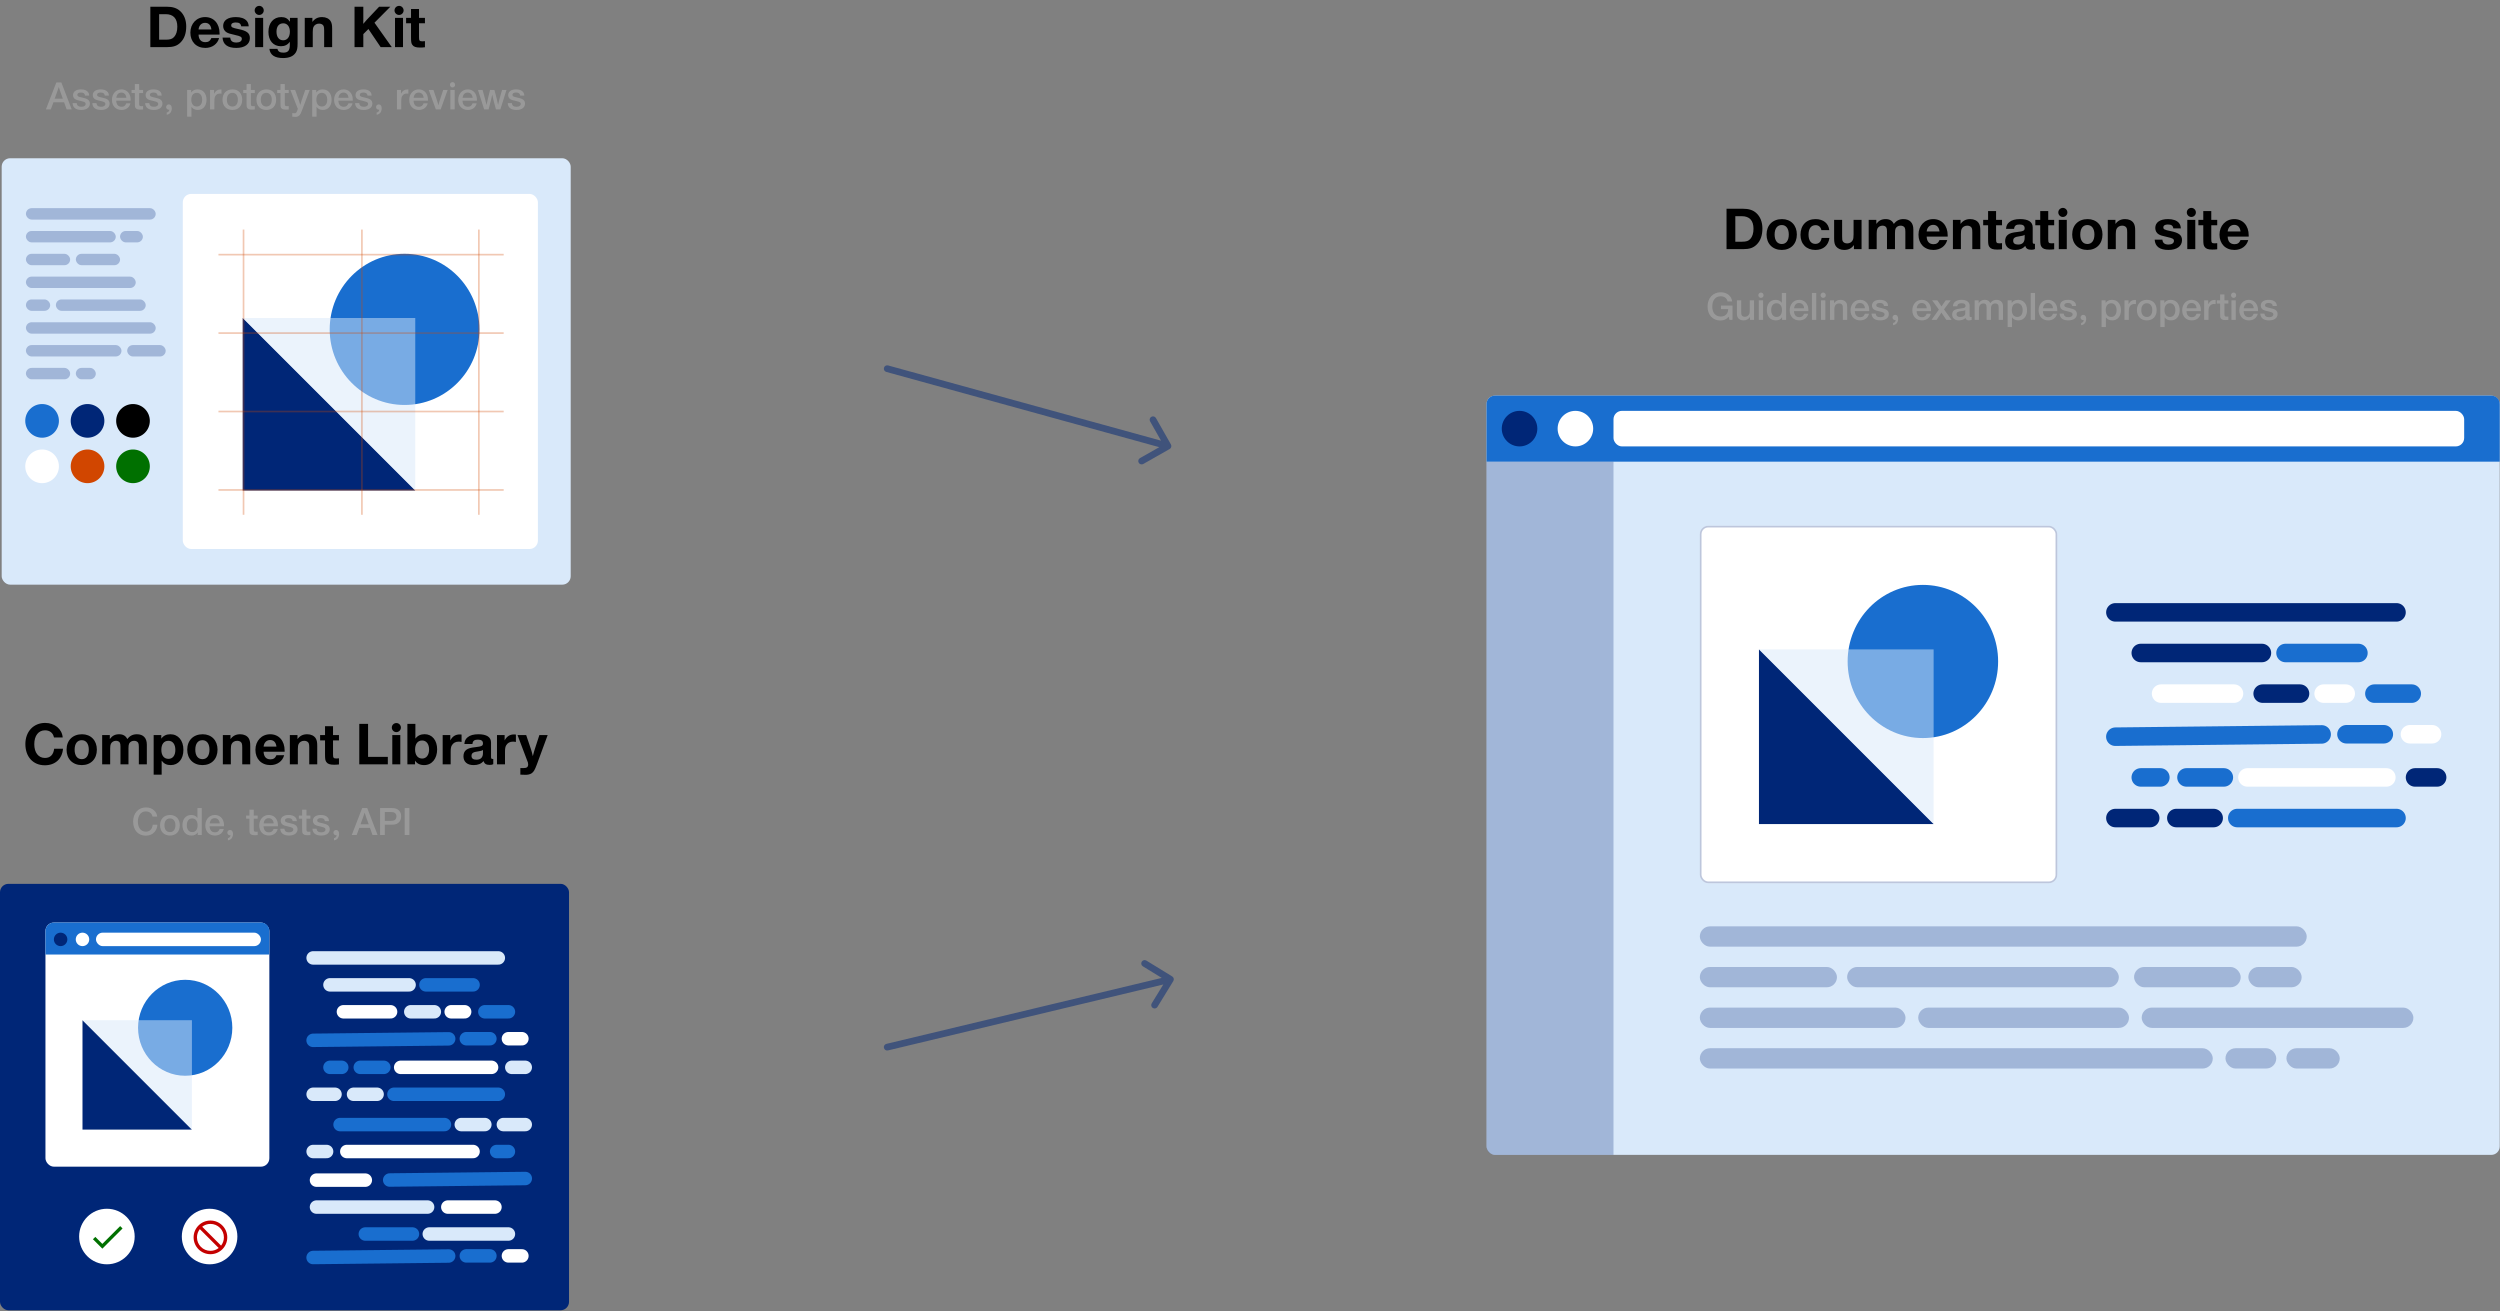 <svg width="1485" height="779" viewBox="0 0 1485 779" fill="none" xmlns="http://www.w3.org/2000/svg">
<rect x="0" y="0" width="1485" height="779" fill="#808080" stroke="none"/>
<rect x="883" y="235" width="601.836" height="451" rx="5" fill="#D9E9FA"/>
<path d="M883 240C883 237.239 885.239 235 888 235H1479.84C1482.6 235 1484.84 237.239 1484.84 240V274.217H883V240Z" fill="#196ECF"/>
<rect x="958.418" y="244.05" width="505.301" height="21.117" rx="5" fill="white"/>
<rect x="1009.7" y="312.308" width="212.298" height="212.298" rx="5" fill="white"/>
<rect x="1010.2" y="312.808" width="211.298" height="211.298" rx="4.5" stroke="#002677" stroke-opacity="0.26"/>
<ellipse cx="1142.19" cy="392.916" rx="44.694" ry="45.492" fill="#196ECF"/>
<path d="M1044.82 489.488H1148.57L1044.82 385.734V489.488Z" fill="#002677"/>
<path d="M1148.57 385.733L1044.82 385.733L1148.57 489.488L1148.57 385.733Z" fill="#D9E9FA" fill-opacity="0.5"/>
<rect x="1009.7" y="550.248" width="360.498" height="12.067" rx="6.033" fill="#002677" fill-opacity="0.26"/>
<rect x="1009.7" y="622.649" width="304.689" height="12.067" rx="6.033" fill="#002677" fill-opacity="0.26"/>
<rect x="1009.7" y="574.381" width="81.451" height="12.067" rx="6.033" fill="#002677" fill-opacity="0.26"/>
<rect x="1097.19" y="574.381" width="161.395" height="12.067" rx="6.033" fill="#002677" fill-opacity="0.26"/>
<rect x="1009.7" y="598.515" width="122.177" height="12.067" rx="6.033" fill="#002677" fill-opacity="0.26"/>
<rect x="1139.42" y="598.515" width="125.194" height="12.067" rx="6.033" fill="#002677" fill-opacity="0.26"/>
<rect x="1267.63" y="574.381" width="63.351" height="12.067" rx="6.033" fill="#002677" fill-opacity="0.26"/>
<rect x="1321.93" y="622.649" width="30.167" height="12.067" rx="6.033" fill="#002677" fill-opacity="0.26"/>
<rect x="1335.51" y="574.381" width="31.676" height="12.067" rx="6.033" fill="#002677" fill-opacity="0.26"/>
<rect x="1358.13" y="622.649" width="31.676" height="12.067" rx="6.033" fill="#002677" fill-opacity="0.26"/>
<rect x="1272.16" y="598.515" width="161.395" height="12.067" rx="6.033" fill="#002677" fill-opacity="0.26"/>
<line x1="1256.54" y1="363.744" x2="1423.53" y2="363.744" stroke="#002677" stroke-width="11" stroke-linecap="round"/>
<line x1="5.5" y1="-5.5" x2="128.041" y2="-5.5" transform="matrix(1 -0.011 0.004 1 1251.04 443.153)" stroke="#196ECF" stroke-width="11" stroke-linecap="round"/>
<line x1="1271.62" y1="387.878" x2="1343.58" y2="387.878" stroke="#002677" stroke-width="11" stroke-linecap="round"/>
<line x1="1344.02" y1="412.012" x2="1366.21" y2="412.012" stroke="#002677" stroke-width="11" stroke-linecap="round"/>
<line x1="1283.69" y1="412.012" x2="1326.99" y2="412.012" stroke="white" stroke-width="11" stroke-linecap="round"/>
<line x1="1357.6" y1="387.878" x2="1400.9" y2="387.878" stroke="#196ECF" stroke-width="11" stroke-linecap="round"/>
<line x1="1380.23" y1="412.012" x2="1393.36" y2="412.012" stroke="white" stroke-width="11" stroke-linecap="round"/>
<line x1="1431.51" y1="436.146" x2="1444.64" y2="436.146" stroke="white" stroke-width="11" stroke-linecap="round"/>
<line x1="1434.53" y1="461.787" x2="1447.66" y2="461.787" stroke="#002677" stroke-width="11" stroke-linecap="round"/>
<line x1="1334.98" y1="461.787" x2="1417.49" y2="461.787" stroke="white" stroke-width="11" stroke-linecap="round"/>
<line x1="1328.94" y1="485.921" x2="1423.53" y2="485.921" stroke="#196ECF" stroke-width="11" stroke-linecap="round"/>
<line x1="1271.62" y1="461.787" x2="1283.25" y2="461.787" stroke="#196ECF" stroke-width="11" stroke-linecap="round"/>
<line x1="1256.54" y1="485.921" x2="1277.22" y2="485.921" stroke="#002677" stroke-width="11" stroke-linecap="round"/>
<line x1="1298.77" y1="461.787" x2="1320.96" y2="461.787" stroke="#196ECF" stroke-width="11" stroke-linecap="round"/>
<line x1="1393.8" y1="436.146" x2="1415.99" y2="436.146" stroke="#196ECF" stroke-width="11" stroke-linecap="round"/>
<line x1="1410.39" y1="412.012" x2="1432.58" y2="412.012" stroke="#196ECF" stroke-width="11" stroke-linecap="round"/>
<line x1="1292.74" y1="485.921" x2="1314.92" y2="485.921" stroke="#002677" stroke-width="11" stroke-linecap="round"/>
<circle cx="902.609" cy="254.608" r="10.559" fill="#002677"/>
<circle cx="935.793" cy="254.608" r="10.559" fill="white"/>
<path d="M883 274.217H958.418V686H888C885.239 686 883 683.761 883 681V274.217Z" fill="#002677" fill-opacity="0.26"/>
<path d="M1025.56 123.988V148H1035.35C1039.2 148 1041.47 147.244 1043.49 145.228C1045.76 142.996 1046.87 139.828 1046.87 135.688C1046.87 131.908 1045.61 128.704 1043.27 126.58C1041.29 124.78 1038.84 123.988 1035.24 123.988H1025.56ZM1030.78 128.416H1034.63C1039.2 128.416 1041.58 130.972 1041.58 135.868C1041.58 138.496 1040.93 140.584 1039.67 141.952C1038.59 143.14 1037.3 143.572 1034.81 143.572H1030.78V128.416ZM1058.51 130.144C1052.97 130.144 1049.33 133.78 1049.33 139.324C1049.33 144.796 1052.93 148.468 1058.37 148.468C1063.77 148.468 1067.33 144.832 1067.33 139.288C1067.33 133.816 1063.77 130.144 1058.51 130.144ZM1058.37 133.672C1060.96 133.672 1062.54 135.796 1062.54 139.288C1062.54 142.852 1061 144.94 1058.37 144.94C1055.7 144.94 1054.12 142.852 1054.12 139.324C1054.12 135.76 1055.67 133.672 1058.37 133.672ZM1082.04 141.34C1081.68 143.644 1080.38 144.868 1078.33 144.868C1075.74 144.868 1074.26 142.852 1074.26 139.36C1074.26 135.796 1075.81 133.744 1078.44 133.744C1080.28 133.744 1081.54 134.824 1081.9 136.696H1086.58C1086.18 132.664 1083.05 130.144 1078.4 130.144C1073 130.144 1069.48 133.816 1069.48 139.468C1069.48 144.904 1072.97 148.468 1078.33 148.468C1082.98 148.468 1086.07 145.84 1086.68 141.34H1082.04ZM1105.77 130.612H1101.02V139.252C1101.02 141.052 1100.88 141.952 1100.52 142.636C1099.87 143.896 1098.72 144.58 1097.24 144.58C1096.09 144.58 1095.19 144.184 1094.69 143.428C1094.29 142.816 1094.22 142.24 1094.22 140.224V130.612H1089.47V141.628C1089.47 143.968 1089.79 145.336 1090.62 146.38C1091.7 147.748 1093.43 148.468 1095.48 148.468C1098 148.468 1099.83 147.532 1101.24 145.552V148H1105.77V130.612ZM1114.54 130.612H1110V148H1114.75V138.568C1114.75 137.308 1114.9 136.444 1115.15 135.868C1115.72 134.716 1116.88 134.032 1118.21 134.032C1119.25 134.032 1120.12 134.464 1120.51 135.184C1120.76 135.652 1120.87 136.3 1120.87 137.416V148H1125.62V138.568C1125.62 137.056 1125.73 136.372 1125.98 135.76C1126.52 134.68 1127.64 134.032 1128.97 134.032C1130.09 134.032 1130.99 134.5 1131.42 135.256C1131.67 135.724 1131.78 136.444 1131.78 137.632V148H1136.53V136.3C1136.53 132.376 1134.41 130.144 1130.66 130.144C1128.22 130.144 1126.42 131.044 1124.94 133.024C1124 131.08 1122.42 130.144 1120.08 130.144C1117.67 130.144 1116.01 131.008 1114.54 132.988V130.612ZM1152.07 142.6C1151.35 144.328 1150.27 145.048 1148.51 145.048C1145.95 145.048 1144.55 143.464 1144.44 140.548H1156.93V139.828C1156.93 133.996 1153.51 130.144 1148.33 130.144C1143.29 130.144 1139.58 134.032 1139.58 139.396C1139.58 144.832 1143.14 148.468 1148.47 148.468C1152.54 148.468 1155.71 146.164 1156.64 142.6H1152.07ZM1144.44 137.488C1144.69 135.076 1146.2 133.564 1148.33 133.564C1150.45 133.564 1151.78 134.968 1152.07 137.488H1144.44ZM1164.56 130.612H1160.03V148H1164.78V139C1164.78 137.488 1164.92 136.66 1165.25 135.94C1165.82 134.752 1167.08 134.032 1168.56 134.032C1169.86 134.032 1170.9 134.608 1171.26 135.544C1171.48 136.12 1171.55 136.768 1171.55 138.028V148H1176.3V137.056C1176.3 134.788 1176.05 133.636 1175.36 132.52C1174.43 131.044 1172.59 130.144 1170.36 130.144C1167.84 130.144 1166.08 131.008 1164.56 133.024V130.612ZM1189.2 130.612H1185.67V125.356H1180.92V130.612H1178.01V133.816H1180.92V141.844C1180.92 144.904 1181.07 145.696 1181.68 146.596C1182.47 147.784 1183.8 148.252 1186.29 148.252C1187.26 148.252 1188.01 148.216 1189.2 148.072V144.436C1188.63 144.508 1188.19 144.544 1187.76 144.544C1185.96 144.544 1185.67 144.184 1185.67 142.024V133.816H1189.2V130.612ZM1208.76 144.832H1208.61C1207.6 144.832 1207.42 144.652 1207.42 143.464V135.04C1207.42 131.836 1204.83 130.144 1199.94 130.144C1197.13 130.144 1194.97 130.72 1193.56 131.908C1192.27 132.988 1191.76 133.996 1191.58 135.94H1196.37C1196.59 134.032 1197.49 133.348 1199.65 133.348C1201.66 133.348 1202.64 134.068 1202.64 135.544C1202.64 137.02 1201.95 137.38 1198.17 137.812C1195.29 138.136 1193.89 138.532 1192.74 139.396C1191.62 140.224 1191.04 141.556 1191.04 143.248C1191.04 146.524 1193.28 148.468 1197.06 148.468C1199.65 148.468 1201.48 147.748 1203.03 146.092C1203.46 147.676 1204.54 148.36 1206.67 148.36C1207.53 148.36 1208.07 148.252 1208.76 147.928V144.832ZM1202.64 141.304C1202.64 143.896 1201.3 145.264 1198.78 145.264C1196.8 145.264 1195.83 144.508 1195.83 143.032C1195.83 141.34 1196.8 140.692 1199.72 140.332C1201.34 140.116 1202.17 139.864 1202.64 139.468V141.304ZM1220.18 130.612H1216.65V125.356H1211.9V130.612H1208.98V133.816H1211.9V141.844C1211.9 144.904 1212.04 145.696 1212.65 146.596C1213.44 147.784 1214.78 148.252 1217.26 148.252C1218.23 148.252 1218.99 148.216 1220.18 148.072V144.436C1219.6 144.508 1219.17 144.544 1218.74 144.544C1216.94 144.544 1216.65 144.184 1216.65 142.024V133.816H1220.18V130.612ZM1225.37 123.484C1223.86 123.484 1222.63 124.672 1222.63 126.184C1222.63 127.66 1223.86 128.884 1225.33 128.884C1226.81 128.884 1228.03 127.66 1228.03 126.184C1228.03 124.708 1226.81 123.484 1225.37 123.484ZM1227.67 130.612H1222.92V148H1227.67V130.612ZM1240.06 130.144C1234.51 130.144 1230.88 133.78 1230.88 139.324C1230.88 144.796 1234.48 148.468 1239.91 148.468C1245.31 148.468 1248.88 144.832 1248.88 139.288C1248.88 133.816 1245.31 130.144 1240.06 130.144ZM1239.91 133.672C1242.51 133.672 1244.09 135.796 1244.09 139.288C1244.09 142.852 1242.54 144.94 1239.91 144.94C1237.25 144.94 1235.67 142.852 1235.67 139.324C1235.67 135.76 1237.21 133.672 1239.91 133.672ZM1256.57 130.612H1252.03V148H1256.78V139C1256.78 137.488 1256.93 136.66 1257.25 135.94C1257.83 134.752 1259.09 134.032 1260.56 134.032C1261.86 134.032 1262.9 134.608 1263.26 135.544C1263.48 136.12 1263.55 136.768 1263.55 138.028V148H1268.3V137.056C1268.3 134.788 1268.05 133.636 1267.37 132.52C1266.43 131.044 1264.6 130.144 1262.36 130.144C1259.84 130.144 1258.08 131.008 1256.57 133.024V130.612ZM1295.43 135.652C1295.28 134.068 1294.96 133.204 1294.2 132.34C1292.91 130.9 1290.71 130.144 1287.79 130.144C1283.01 130.144 1280.23 132.088 1280.23 135.436C1280.23 137.092 1281.03 138.496 1282.36 139.252C1283.4 139.828 1284.23 140.08 1287.4 140.8C1290.64 141.52 1291.32 141.916 1291.32 143.104C1291.32 144.436 1290.06 145.264 1288.12 145.264C1285.78 145.264 1284.66 144.364 1284.45 142.348H1279.87C1280.13 146.416 1282.9 148.468 1288.05 148.468C1293.05 148.468 1296.11 146.236 1296.11 142.636C1296.11 139.684 1294.35 138.28 1289.31 137.272C1285.63 136.516 1285.02 136.192 1285.02 135.04C1285.02 133.96 1285.99 133.348 1287.69 133.348C1289.77 133.348 1290.71 133.996 1290.96 135.652H1295.43ZM1301.69 123.484C1300.18 123.484 1298.96 124.672 1298.96 126.184C1298.96 127.66 1300.18 128.884 1301.66 128.884C1303.13 128.884 1304.36 127.66 1304.36 126.184C1304.36 124.708 1303.13 123.484 1301.69 123.484ZM1304 130.612H1299.25V148H1304V130.612ZM1317.03 130.612H1313.5V125.356H1308.75V130.612H1305.84V133.816H1308.75V141.844C1308.75 144.904 1308.9 145.696 1309.51 146.596C1310.3 147.784 1311.63 148.252 1314.12 148.252C1315.09 148.252 1315.84 148.216 1317.03 148.072V144.436C1316.46 144.508 1316.02 144.544 1315.59 144.544C1313.79 144.544 1313.5 144.184 1313.5 142.024V133.816H1317.03V130.612ZM1330.87 142.6C1330.15 144.328 1329.07 145.048 1327.31 145.048C1324.75 145.048 1323.35 143.464 1323.24 140.548H1335.73V139.828C1335.73 133.996 1332.31 130.144 1327.13 130.144C1322.09 130.144 1318.38 134.032 1318.38 139.396C1318.38 144.832 1321.95 148.468 1327.27 148.468C1331.34 148.468 1334.51 146.164 1335.45 142.6H1330.87ZM1323.24 137.488C1323.49 135.076 1325.01 133.564 1327.13 133.564C1329.25 133.564 1330.59 134.968 1330.87 137.488H1323.24Z" fill="black"/>
<path d="M1029.1 181.48H1022.23V183.616H1026.55C1026.51 184.672 1026.36 185.272 1026.03 185.92C1025.26 187.312 1023.94 188.032 1022.19 188.032C1018.99 188.032 1017.1 185.8 1017.1 182.104C1017.1 178.312 1018.99 175.984 1022.09 175.984C1024.27 175.984 1025.83 177.16 1026.17 179.08H1028.91C1028.59 175.84 1025.81 173.608 1022.14 173.608C1017.46 173.608 1014.29 177.064 1014.29 182.128C1014.29 187.024 1017.36 190.384 1021.9 190.384C1024.01 190.384 1025.59 189.664 1026.87 188.104L1027.3 190H1029.1V181.48ZM1041.91 178.408H1039.35V184.096C1039.35 185.464 1039.25 186.16 1038.96 186.688C1038.46 187.648 1037.57 188.176 1036.49 188.176C1035.63 188.176 1034.98 187.864 1034.62 187.312C1034.35 186.904 1034.28 186.4 1034.28 185.032V178.408H1031.71V185.848C1031.71 187.408 1031.93 188.296 1032.51 188.992C1033.2 189.832 1034.35 190.312 1035.67 190.312C1037.31 190.312 1038.46 189.712 1039.51 188.272V190H1041.91V178.408ZM1046.02 173.776C1045.18 173.776 1044.46 174.496 1044.46 175.336C1044.46 176.224 1045.16 176.944 1046 176.944C1046.86 176.944 1047.56 176.248 1047.56 175.408C1047.56 174.496 1046.88 173.776 1046.02 173.776ZM1047.29 178.408H1044.72V190H1047.29V178.408ZM1060.96 173.992H1058.4V179.92C1057.68 178.744 1056.38 178.096 1054.75 178.096C1051.53 178.096 1049.49 180.448 1049.49 184.168C1049.49 187.936 1051.56 190.312 1054.84 190.312C1056.57 190.312 1057.77 189.688 1058.56 188.416V190H1060.96V173.992ZM1055.3 180.136C1057.27 180.136 1058.49 181.696 1058.49 184.216C1058.49 186.736 1057.29 188.272 1055.3 188.272C1053.31 188.272 1052.08 186.688 1052.08 184.168C1052.08 181.624 1053.28 180.136 1055.3 180.136ZM1071.6 186.376C1071.07 187.792 1070.23 188.416 1068.84 188.416C1066.85 188.416 1065.72 187.12 1065.63 184.816H1074.19C1074.22 183.304 1074.03 182.2 1073.59 181.24C1072.73 179.248 1070.91 178.096 1068.7 178.096C1065.43 178.096 1063.08 180.712 1063.08 184.336C1063.08 187.936 1065.36 190.312 1068.79 190.312C1071.48 190.312 1073.45 188.848 1074.05 186.376H1071.6ZM1065.67 183.112C1065.94 181.096 1066.99 179.992 1068.67 179.992C1070.35 179.992 1071.48 181.192 1071.65 183.112H1065.67ZM1078.86 173.992H1076.29V190H1078.86V173.992ZM1082.98 173.776C1082.14 173.776 1081.42 174.496 1081.42 175.336C1081.42 176.224 1082.12 176.944 1082.96 176.944C1083.82 176.944 1084.52 176.248 1084.52 175.408C1084.52 174.496 1083.85 173.776 1082.98 173.776ZM1084.25 178.408H1081.69V190H1084.25V178.408ZM1089.43 178.408H1087.03V190H1089.6V184.192C1089.6 182.968 1089.69 182.296 1089.96 181.72C1090.39 180.808 1091.32 180.232 1092.45 180.232C1093.44 180.232 1094.18 180.664 1094.44 181.36C1094.61 181.816 1094.66 182.248 1094.66 183.256V190H1097.23V182.608C1097.23 181.144 1097.08 180.424 1096.65 179.728C1096.05 178.72 1094.76 178.096 1093.29 178.096C1091.61 178.096 1090.48 178.696 1089.43 180.112V178.408ZM1107.74 186.376C1107.22 187.792 1106.38 188.416 1104.98 188.416C1102.99 188.416 1101.86 187.12 1101.77 184.816H1110.34C1110.36 183.304 1110.17 182.2 1109.74 181.24C1108.87 179.248 1107.05 178.096 1104.84 178.096C1101.58 178.096 1099.22 180.712 1099.22 184.336C1099.22 187.936 1101.5 190.312 1104.94 190.312C1107.62 190.312 1109.59 188.848 1110.19 186.376H1107.74ZM1101.82 183.112C1102.08 181.096 1103.14 179.992 1104.82 179.992C1106.5 179.992 1107.62 181.192 1107.79 183.112H1101.82ZM1121.53 181.768C1121.44 180.688 1121.24 180.112 1120.72 179.536C1119.9 178.6 1118.51 178.096 1116.68 178.096C1113.73 178.096 1111.96 179.392 1111.96 181.528C1111.96 182.608 1112.46 183.496 1113.35 184C1114.02 184.384 1114.36 184.48 1116.68 185.008C1118.92 185.536 1119.44 185.872 1119.44 186.736C1119.44 187.768 1118.46 188.416 1116.95 188.416C1115.2 188.416 1114.31 187.744 1114.14 186.28H1111.69C1111.84 188.944 1113.61 190.312 1116.9 190.312C1120.02 190.312 1121.96 188.848 1121.96 186.52C1121.96 185.536 1121.53 184.672 1120.81 184.168C1120.09 183.664 1119.18 183.328 1117.45 182.968C1114.93 182.44 1114.5 182.176 1114.5 181.312C1114.5 180.472 1115.27 179.968 1116.59 179.968C1118.17 179.968 1118.92 180.496 1119.08 181.768H1121.53ZM1124.49 193.168C1125.47 192.976 1126.07 192.688 1126.6 192.088C1127.18 191.416 1127.51 190.384 1127.51 189.328C1127.51 187.912 1126.82 187 1125.76 187C1124.85 187 1124.15 187.696 1124.15 188.608C1124.15 189.448 1124.85 190.168 1125.71 190.168H1125.79C1125.91 190.168 1126 190.144 1126.07 190.12C1126.03 191.008 1125.38 191.728 1124.49 191.848V193.168ZM1144.45 186.376C1143.92 187.792 1143.08 188.416 1141.69 188.416C1139.69 188.416 1138.57 187.12 1138.47 184.816H1147.04C1147.06 183.304 1146.87 182.2 1146.44 181.24C1145.57 179.248 1143.75 178.096 1141.54 178.096C1138.28 178.096 1135.93 180.712 1135.93 184.336C1135.93 187.936 1138.21 190.312 1141.64 190.312C1144.33 190.312 1146.29 188.848 1146.89 186.376H1144.45ZM1138.52 183.112C1138.78 181.096 1139.84 179.992 1141.52 179.992C1143.2 179.992 1144.33 181.192 1144.49 183.112H1138.52ZM1158.73 178.408H1155.75L1154.24 180.544C1154.07 180.76 1153.9 181 1153.76 181.24C1153.66 181.336 1153.45 181.672 1153.23 182.032C1152.8 181.312 1152.61 181 1152.32 180.592L1150.78 178.408H1147.69L1151.69 183.88L1147.33 190H1150.35L1152.39 186.976C1152.65 186.592 1152.82 186.328 1153.23 185.656C1153.64 186.352 1153.81 186.616 1154 186.904L1156.11 190H1159.23L1154.74 183.784L1158.73 178.408ZM1171.16 188.248C1170.92 188.296 1170.78 188.296 1170.66 188.296C1170.08 188.296 1169.94 188.128 1169.94 187.48V181.384C1169.94 179.392 1168.06 178.096 1165.21 178.096C1163.55 178.096 1162.21 178.48 1161.34 179.2C1160.5 179.872 1160.19 180.544 1160.02 181.936H1162.57C1162.78 180.64 1163.55 180.112 1165.18 180.112C1166.72 180.112 1167.54 180.664 1167.54 181.696C1167.54 182.584 1167.03 182.944 1165.52 183.112C1162.93 183.4 1161.68 183.688 1160.84 184.216C1160.05 184.696 1159.59 185.704 1159.59 186.856C1159.59 188.968 1161.15 190.312 1163.58 190.312C1165.11 190.312 1166.48 189.832 1167.58 188.896C1167.8 189.856 1168.42 190.312 1169.48 190.312C1169.89 190.312 1170.42 190.216 1171.16 190.024V188.248ZM1167.37 186.16C1167.37 187.408 1166.12 188.296 1164.39 188.296C1162.98 188.296 1162.16 187.696 1162.16 186.664C1162.16 185.56 1162.93 185.032 1164.85 184.792C1166.58 184.6 1166.79 184.552 1167.37 184.192V186.16ZM1175.33 178.408H1172.93V190H1175.49V183.784C1175.49 182.776 1175.59 182.152 1175.81 181.696C1176.21 180.784 1177.1 180.232 1178.13 180.232C1179.5 180.232 1180.05 180.952 1180.05 182.752V190H1182.62V183.784C1182.62 182.584 1182.69 182.08 1182.89 181.648C1183.27 180.76 1184.11 180.232 1185.17 180.232C1186.03 180.232 1186.68 180.592 1186.97 181.192C1187.13 181.504 1187.21 182.08 1187.21 182.896V190H1189.77V182.104C1189.77 180.928 1189.58 180.208 1189.15 179.56C1188.5 178.648 1187.3 178.096 1185.98 178.096C1184.37 178.096 1183.25 178.696 1182.24 180.064C1181.61 178.72 1180.58 178.096 1179 178.096C1177.44 178.096 1176.41 178.648 1175.33 180.04V178.408ZM1194.94 178.408H1192.54V194.296H1195.11V188.488C1195.98 189.712 1197.22 190.312 1198.9 190.312C1202.02 190.312 1204.06 187.912 1204.06 184.264C1204.06 180.52 1201.98 178.096 1198.76 178.096C1197.06 178.096 1195.88 178.672 1194.94 179.944V178.408ZM1198.28 180.136C1200.22 180.136 1201.47 181.744 1201.47 184.264C1201.47 186.736 1200.25 188.272 1198.28 188.272C1196.24 188.272 1195.02 186.736 1195.02 184.192C1195.02 181.648 1196.24 180.136 1198.28 180.136ZM1208.82 173.992H1206.26V190H1208.82V173.992ZM1219.45 186.376C1218.92 187.792 1218.08 188.416 1216.69 188.416C1214.69 188.416 1213.57 187.12 1213.47 184.816H1222.04C1222.06 183.304 1221.87 182.2 1221.44 181.24C1220.57 179.248 1218.75 178.096 1216.54 178.096C1213.28 178.096 1210.93 180.712 1210.93 184.336C1210.93 187.936 1213.21 190.312 1216.64 190.312C1219.33 190.312 1221.29 188.848 1221.89 186.376H1219.45ZM1213.52 183.112C1213.78 181.096 1214.84 179.992 1216.52 179.992C1218.2 179.992 1219.33 181.192 1219.49 183.112H1213.52ZM1233.24 181.768C1233.14 180.688 1232.95 180.112 1232.42 179.536C1231.6 178.6 1230.21 178.096 1228.39 178.096C1225.44 178.096 1223.66 179.392 1223.66 181.528C1223.66 182.608 1224.16 183.496 1225.05 184C1225.72 184.384 1226.06 184.48 1228.39 185.008C1230.62 185.536 1231.15 185.872 1231.15 186.736C1231.15 187.768 1230.16 188.416 1228.65 188.416C1226.9 188.416 1226.01 187.744 1225.84 186.28H1223.4C1223.54 188.944 1225.32 190.312 1228.6 190.312C1231.72 190.312 1233.67 188.848 1233.67 186.52C1233.67 185.536 1233.24 184.672 1232.52 184.168C1231.8 183.664 1230.88 183.328 1229.16 182.968C1226.64 182.44 1226.2 182.176 1226.2 181.312C1226.2 180.472 1226.97 179.968 1228.29 179.968C1229.88 179.968 1230.62 180.496 1230.79 181.768H1233.24ZM1236.19 193.168C1237.18 192.976 1237.78 192.688 1238.3 192.088C1238.88 191.416 1239.22 190.384 1239.22 189.328C1239.22 187.912 1238.52 187 1237.46 187C1236.55 187 1235.86 187.696 1235.86 188.608C1235.86 189.448 1236.55 190.168 1237.42 190.168H1237.49C1237.61 190.168 1237.7 190.144 1237.78 190.12C1237.73 191.008 1237.08 191.728 1236.19 191.848V193.168ZM1250.73 178.408H1248.33V194.296H1250.89V188.488C1251.76 189.712 1253.01 190.312 1254.69 190.312C1257.81 190.312 1259.85 187.912 1259.85 184.264C1259.85 180.52 1257.76 178.096 1254.54 178.096C1252.84 178.096 1251.66 178.672 1250.73 179.944V178.408ZM1254.06 180.136C1256.01 180.136 1257.25 181.744 1257.25 184.264C1257.25 186.736 1256.03 188.272 1254.06 188.272C1252.02 188.272 1250.8 186.736 1250.8 184.192C1250.8 181.648 1252.02 180.136 1254.06 180.136ZM1268.73 178.168C1268.52 178.144 1268.35 178.144 1268.28 178.144C1266.45 178.144 1265.28 178.936 1264.34 180.712V178.408H1261.94V190H1264.51V185.344C1264.51 183.112 1264.75 182.224 1265.57 181.432C1266.17 180.856 1266.91 180.568 1267.82 180.568C1268.09 180.568 1268.3 180.592 1268.73 180.64V178.168ZM1275.29 178.096C1271.66 178.096 1269.33 180.472 1269.33 184.216C1269.33 187.912 1271.64 190.312 1275.21 190.312C1278.79 190.312 1281.05 187.96 1281.05 184.216C1281.05 180.496 1278.79 178.096 1275.29 178.096ZM1275.24 180.136C1277.21 180.136 1278.45 181.696 1278.45 184.192C1278.45 186.736 1277.25 188.272 1275.24 188.272C1273.15 188.272 1271.93 186.76 1271.93 184.216C1271.93 181.672 1273.17 180.136 1275.24 180.136ZM1285.62 178.408H1283.22V194.296H1285.79V188.488C1286.66 189.712 1287.9 190.312 1289.58 190.312C1292.7 190.312 1294.74 187.912 1294.74 184.264C1294.74 180.52 1292.66 178.096 1289.44 178.096C1287.74 178.096 1286.56 178.672 1285.62 179.944V178.408ZM1288.96 180.136C1290.9 180.136 1292.15 181.744 1292.15 184.264C1292.15 186.736 1290.93 188.272 1288.96 188.272C1286.92 188.272 1285.7 186.736 1285.7 184.192C1285.7 181.648 1286.92 180.136 1288.96 180.136ZM1304.74 186.376C1304.21 187.792 1303.37 188.416 1301.98 188.416C1299.98 188.416 1298.86 187.12 1298.76 184.816H1307.33C1307.35 183.304 1307.16 182.2 1306.73 181.24C1305.86 179.248 1304.04 178.096 1301.83 178.096C1298.57 178.096 1296.22 180.712 1296.22 184.336C1296.22 187.936 1298.5 190.312 1301.93 190.312C1304.62 190.312 1306.58 188.848 1307.18 186.376H1304.74ZM1298.81 183.112C1299.07 181.096 1300.13 179.992 1301.81 179.992C1303.49 179.992 1304.62 181.192 1304.78 183.112H1298.81ZM1316.08 178.168C1315.86 178.144 1315.69 178.144 1315.62 178.144C1313.8 178.144 1312.62 178.936 1311.68 180.712V178.408H1309.28V190H1311.85V185.344C1311.85 183.112 1312.09 182.224 1312.91 181.432C1313.51 180.856 1314.25 180.568 1315.16 180.568C1315.43 180.568 1315.64 180.592 1316.08 180.64V178.168ZM1323.64 178.408H1321.32V174.928H1318.75V178.408H1316.8V180.28H1318.75V185.8C1318.75 188.08 1318.8 188.536 1319.13 189.088C1319.61 189.808 1320.43 190.12 1321.92 190.12C1322.47 190.12 1322.92 190.096 1323.64 190.024V188.008C1323.28 188.056 1323.02 188.08 1322.68 188.08C1321.51 188.08 1321.32 187.84 1321.32 186.376V180.28H1323.64V178.408ZM1326.78 173.776C1325.94 173.776 1325.22 174.496 1325.22 175.336C1325.22 176.224 1325.91 176.944 1326.75 176.944C1327.62 176.944 1328.31 176.248 1328.31 175.408C1328.31 174.496 1327.64 173.776 1326.78 173.776ZM1328.05 178.408H1325.48V190H1328.05V178.408ZM1338.67 186.376C1338.15 187.792 1337.31 188.416 1335.91 188.416C1333.92 188.416 1332.79 187.12 1332.7 184.816H1341.27C1341.29 183.304 1341.1 182.2 1340.67 181.24C1339.8 179.248 1337.98 178.096 1335.77 178.096C1332.51 178.096 1330.15 180.712 1330.15 184.336C1330.15 187.936 1332.43 190.312 1335.87 190.312C1338.55 190.312 1340.52 188.848 1341.12 186.376H1338.67ZM1332.75 183.112C1333.01 181.096 1334.07 179.992 1335.75 179.992C1337.43 179.992 1338.55 181.192 1338.72 183.112H1332.75ZM1352.46 181.768C1352.37 180.688 1352.17 180.112 1351.65 179.536C1350.83 178.6 1349.44 178.096 1347.61 178.096C1344.66 178.096 1342.89 179.392 1342.89 181.528C1342.89 182.608 1343.39 183.496 1344.28 184C1344.95 184.384 1345.29 184.48 1347.61 185.008C1349.85 185.536 1350.37 185.872 1350.37 186.736C1350.37 187.768 1349.39 188.416 1347.88 188.416C1346.13 188.416 1345.24 187.744 1345.07 186.28H1342.62C1342.77 188.944 1344.54 190.312 1347.83 190.312C1350.95 190.312 1352.89 188.848 1352.89 186.52C1352.89 185.536 1352.46 184.672 1351.74 184.168C1351.02 183.664 1350.11 183.328 1348.38 182.968C1345.86 182.44 1345.43 182.176 1345.43 181.312C1345.43 180.472 1346.2 179.968 1347.52 179.968C1349.1 179.968 1349.85 180.496 1350.01 181.768H1352.46Z" fill="#999999"/>
<path d="M526.534 620.055C525.46 620.312 524.798 621.392 525.055 622.466C525.312 623.54 526.392 624.202 527.466 623.945L526.534 620.055ZM696.946 582.749C697.524 581.807 697.229 580.576 696.287 579.998L680.945 570.585C680.003 570.007 678.772 570.302 678.194 571.244C677.616 572.185 677.911 573.417 678.853 573.994L692.491 582.362L684.123 595.999C683.546 596.941 683.841 598.172 684.782 598.75C685.724 599.328 686.955 599.033 687.533 598.091L696.946 582.749ZM527.466 623.945L695.707 583.648L694.775 579.758L526.534 620.055L527.466 623.945Z" fill="#002677" fill-opacity="0.5"/>
<path d="M527.531 217.072C526.467 216.778 525.365 217.404 525.072 218.469C524.778 219.533 525.404 220.635 526.469 220.928L527.531 217.072ZM694.768 266.711C695.728 266.166 696.065 264.945 695.519 263.984L686.631 248.332C686.086 247.371 684.865 247.035 683.904 247.58C682.944 248.126 682.607 249.346 683.153 250.307L691.053 264.22L677.14 272.121C676.179 272.666 675.843 273.887 676.388 274.848C676.934 275.808 678.155 276.145 679.115 275.599L694.768 266.711ZM526.469 220.928L693.249 266.9L694.311 263.044L527.531 217.072L526.469 220.928Z" fill="#002677" fill-opacity="0.5"/>
<rect x="1" y="94" width="338" height="253.288" rx="5" fill="#D9E9FA"/>
<rect x="108.584" y="115.178" width="210.932" height="210.932" rx="5" fill="white"/>
<ellipse cx="240.311" cy="195.655" rx="44.474" ry="44.897" fill="#196ECF"/>
<path d="M144.163 291.379H246.664L144.163 188.877V291.379Z" fill="#002677"/>
<path d="M246.664 188.877L144.163 188.877L246.664 291.378L246.664 188.877Z" fill="#D9E9FA" fill-opacity="0.5"/>
<line x1="299.186" y1="151.257" x2="129.762" y2="151.257" stroke="#D14600" stroke-opacity="0.3"/>
<line x1="299.186" y1="197.848" x2="129.762" y2="197.848" stroke="#D14600" stroke-opacity="0.3"/>
<line x1="299.186" y1="244.439" x2="129.762" y2="244.439" stroke="#D14600" stroke-opacity="0.3"/>
<line x1="299.186" y1="291.031" x2="129.762" y2="291.031" stroke="#D14600" stroke-opacity="0.3"/>
<line x1="144.663" y1="136.356" x2="144.663" y2="305.78" stroke="#D14600" stroke-opacity="0.3"/>
<line x1="284.437" y1="136.356" x2="284.437" y2="305.78" stroke="#D14600" stroke-opacity="0.3"/>
<line x1="214.974" y1="136.356" x2="214.974" y2="305.78" stroke="#D14600" stroke-opacity="0.3"/>
<rect x="15.401" y="123.649" width="77.088" height="6.777" rx="3.388" fill="#002677" fill-opacity="0.26"/>
<rect x="15.401" y="191.418" width="77.088" height="6.777" rx="3.388" fill="#002677" fill-opacity="0.26"/>
<rect x="15.401" y="204.972" width="56.757" height="6.777" rx="3.388" fill="#002677" fill-opacity="0.26"/>
<rect x="75.547" y="204.972" width="22.872" height="6.777" rx="3.388" fill="#002677" fill-opacity="0.26"/>
<rect x="15.401" y="164.311" width="65.228" height="6.777" rx="3.388" fill="#002677" fill-opacity="0.26"/>
<rect x="15.401" y="177.865" width="14.401" height="6.777" rx="3.388" fill="#002677" fill-opacity="0.26"/>
<rect x="15.401" y="137.203" width="53.368" height="6.777" rx="3.388" fill="#002677" fill-opacity="0.26"/>
<rect x="33.19" y="177.865" width="53.368" height="6.777" rx="3.388" fill="#002677" fill-opacity="0.26"/>
<rect x="15.401" y="150.757" width="26.261" height="6.777" rx="3.388" fill="#002677" fill-opacity="0.26"/>
<rect x="15.401" y="218.526" width="26.261" height="6.777" rx="3.388" fill="#002677" fill-opacity="0.26"/>
<rect x="45.05" y="218.526" width="11.86" height="6.777" rx="3.388" fill="#002677" fill-opacity="0.26"/>
<rect x="45.05" y="150.757" width="26.261" height="6.777" rx="3.388" fill="#002677" fill-opacity="0.26"/>
<rect x="71.311" y="137.203" width="13.554" height="6.777" rx="3.388" fill="#002677" fill-opacity="0.26"/>
<circle cx="25" cy="250" r="10" fill="#196ECF"/>
<circle cx="52" cy="250" r="10" fill="#002677"/>
<circle cx="79" cy="250" r="10" fill="black"/>
<circle cx="25" cy="277" r="10" fill="white"/>
<circle cx="52" cy="277" r="10" fill="#D14600"/>
<circle cx="79" cy="277" r="10" fill="#007000"/>
<path d="M89.304 3.988V28H99.096C102.948 28 105.216 27.244 107.232 25.228C109.5 22.996 110.616 19.828 110.616 15.688C110.616 11.908 109.356 8.704 107.016 6.58C105.036 4.78 102.588 3.988 98.988 3.988H89.304ZM94.524 8.416H98.376C102.948 8.416 105.324 10.972 105.324 15.868C105.324 18.496 104.676 20.584 103.416 21.952C102.336 23.14 101.04 23.572 98.556 23.572H94.524V8.416ZM125.568 22.6C124.848 24.328 123.768 25.048 122.004 25.048C119.448 25.048 118.044 23.464 117.936 20.548H130.428V19.828C130.428 13.996 127.008 10.144 121.824 10.144C116.784 10.144 113.076 14.032 113.076 19.396C113.076 24.832 116.64 28.468 121.968 28.468C126.036 28.468 129.204 26.164 130.14 22.6H125.568ZM117.936 17.488C118.188 15.076 119.7 13.564 121.824 13.564C123.948 13.564 125.28 14.968 125.568 17.488H117.936ZM147.741 15.652C147.597 14.068 147.273 13.204 146.517 12.34C145.221 10.9 143.025 10.144 140.109 10.144C135.321 10.144 132.549 12.088 132.549 15.436C132.549 17.092 133.341 18.496 134.673 19.252C135.717 19.828 136.545 20.08 139.713 20.8C142.953 21.52 143.637 21.916 143.637 23.104C143.637 24.436 142.377 25.264 140.433 25.264C138.093 25.264 136.977 24.364 136.761 22.348H132.189C132.441 26.416 135.213 28.468 140.361 28.468C145.365 28.468 148.425 26.236 148.425 22.636C148.425 19.684 146.661 18.28 141.621 17.272C137.949 16.516 137.337 16.192 137.337 15.04C137.337 13.96 138.309 13.348 140.001 13.348C142.089 13.348 143.025 13.996 143.277 15.652H147.741ZM154.009 3.484C152.497 3.484 151.273 4.672 151.273 6.184C151.273 7.66 152.497 8.884 153.973 8.884C155.449 8.884 156.673 7.66 156.673 6.184C156.673 4.708 155.449 3.484 154.009 3.484ZM156.313 10.612H151.561V28H156.313V10.612ZM176.764 10.612H172.228V12.916C170.86 10.936 169.42 10.144 167.044 10.144C162.472 10.144 159.448 13.636 159.448 18.928C159.448 24.148 162.328 27.46 166.864 27.46C169.204 27.46 170.896 26.596 172.156 24.796V26.776C172.12 30.052 171.076 31.276 168.268 31.276C166.216 31.276 165.172 30.592 164.812 29.044H160.024C160.492 32.68 163.156 34.48 168.16 34.48C171.76 34.48 174.208 33.436 175.612 31.312C176.476 29.98 176.764 28.576 176.764 25.84V10.612ZM168.268 13.852C170.644 13.852 172.192 15.796 172.192 18.82C172.192 21.952 170.644 23.932 168.196 23.932C165.748 23.932 164.236 21.988 164.236 18.82C164.236 15.688 165.712 13.852 168.268 13.852ZM185.558 10.612H181.022V28H185.774V19C185.774 17.488 185.918 16.66 186.242 15.94C186.818 14.752 188.078 14.032 189.554 14.032C190.85 14.032 191.894 14.608 192.254 15.544C192.47 16.12 192.542 16.768 192.542 18.028V28H197.294V17.056C197.294 14.788 197.042 13.636 196.358 12.52C195.422 11.044 193.586 10.144 191.354 10.144C188.834 10.144 187.07 11.008 185.558 13.024V10.612ZM231.869 3.988H225.209L217.793 11.836C217.325 12.34 217.145 12.52 215.777 14.176C215.813 11.944 215.813 11.872 215.813 11.152V3.988H210.593V28H215.813V20.26L218.837 17.236L226.109 28H232.733L222.437 13.492L231.869 3.988ZM237.083 3.484C235.571 3.484 234.347 4.672 234.347 6.184C234.347 7.66 235.571 8.884 237.047 8.884C238.523 8.884 239.747 7.66 239.747 6.184C239.747 4.708 238.523 3.484 237.083 3.484ZM239.387 10.612H234.635V28H239.387V10.612ZM252.42 10.612H248.892V5.356H244.14V10.612H241.224V13.816H244.14V21.844C244.14 24.904 244.284 25.696 244.896 26.596C245.688 27.784 247.02 28.252 249.504 28.252C250.476 28.252 251.232 28.216 252.42 28.072V24.436C251.844 24.508 251.412 24.544 250.98 24.544C249.18 24.544 248.892 24.184 248.892 22.024V13.816H252.42V10.612Z" fill="black"/>
<path d="M36.453 48.992H33.453L27.261 65H30.165L31.749 60.752H38.061L39.597 65H42.597L36.453 48.992ZM37.341 58.616H32.469L33.789 54.992C34.461 53.144 34.629 52.688 34.917 51.68C35.253 52.832 35.445 53.456 36.021 55.04L37.341 58.616ZM52.966 56.768C52.87 55.688 52.678 55.112 52.15 54.536C51.334 53.6 49.942 53.096 48.118 53.096C45.166 53.096 43.39 54.392 43.39 56.528C43.39 57.608 43.894 58.496 44.782 59C45.454 59.384 45.79 59.48 48.118 60.008C50.35 60.536 50.878 60.872 50.878 61.736C50.878 62.768 49.894 63.416 48.382 63.416C46.63 63.416 45.742 62.744 45.574 61.28H43.126C43.27 63.944 45.046 65.312 48.334 65.312C51.454 65.312 53.398 63.848 53.398 61.52C53.398 60.536 52.966 59.672 52.246 59.168C51.526 58.664 50.614 58.328 48.886 57.968C46.366 57.44 45.934 57.176 45.934 56.312C45.934 55.472 46.702 54.968 48.022 54.968C49.606 54.968 50.35 55.496 50.518 56.768H52.966ZM64.684 56.768C64.588 55.688 64.396 55.112 63.868 54.536C63.052 53.6 61.66 53.096 59.836 53.096C56.884 53.096 55.108 54.392 55.108 56.528C55.108 57.608 55.612 58.496 56.5 59C57.172 59.384 57.508 59.48 59.836 60.008C62.068 60.536 62.596 60.872 62.596 61.736C62.596 62.768 61.612 63.416 60.1 63.416C58.348 63.416 57.46 62.744 57.292 61.28H54.844C54.988 63.944 56.764 65.312 60.052 65.312C63.172 65.312 65.116 63.848 65.116 61.52C65.116 60.536 64.684 59.672 63.964 59.168C63.244 58.664 62.332 58.328 60.604 57.968C58.084 57.44 57.652 57.176 57.652 56.312C57.652 55.472 58.42 54.968 59.74 54.968C61.324 54.968 62.068 55.496 62.236 56.768H64.684ZM75.013 61.376C74.485 62.792 73.645 63.416 72.253 63.416C70.261 63.416 69.133 62.12 69.037 59.816H77.605C77.629 58.304 77.437 57.2 77.005 56.24C76.141 54.248 74.317 53.096 72.109 53.096C68.845 53.096 66.493 55.712 66.493 59.336C66.493 62.936 68.773 65.312 72.205 65.312C74.893 65.312 76.861 63.848 77.461 61.376H75.013ZM69.085 58.112C69.349 56.096 70.405 54.992 72.085 54.992C73.765 54.992 74.893 56.192 75.061 58.112H69.085ZM84.991 53.408H82.663V49.928H80.095V53.408H78.151V55.28H80.095V60.8C80.095 63.08 80.143 63.536 80.479 64.088C80.959 64.808 81.775 65.12 83.263 65.12C83.815 65.12 84.271 65.096 84.991 65.024V63.008C84.631 63.056 84.367 63.08 84.031 63.08C82.855 63.08 82.663 62.84 82.663 61.376V55.28H84.991V53.408ZM96.067 56.768C95.971 55.688 95.779 55.112 95.251 54.536C94.435 53.6 93.043 53.096 91.219 53.096C88.267 53.096 86.491 54.392 86.491 56.528C86.491 57.608 86.995 58.496 87.883 59C88.555 59.384 88.891 59.48 91.219 60.008C93.451 60.536 93.979 60.872 93.979 61.736C93.979 62.768 92.995 63.416 91.483 63.416C89.731 63.416 88.843 62.744 88.675 61.28H86.227C86.371 63.944 88.147 65.312 91.435 65.312C94.555 65.312 96.499 63.848 96.499 61.52C96.499 60.536 96.067 59.672 95.347 59.168C94.627 58.664 93.715 58.328 91.987 57.968C89.467 57.44 89.035 57.176 89.035 56.312C89.035 55.472 89.803 54.968 91.123 54.968C92.707 54.968 93.451 55.496 93.619 56.768H96.067ZM99.025 68.168C100.009 67.976 100.609 67.688 101.137 67.088C101.713 66.416 102.049 65.384 102.049 64.328C102.049 62.912 101.353 62 100.297 62C99.385 62 98.689 62.696 98.689 63.608C98.689 64.448 99.385 65.168 100.249 65.168H100.321C100.441 65.168 100.537 65.144 100.609 65.12C100.561 66.008 99.913 66.728 99.025 66.848V68.168ZM113.558 53.408H111.158V69.296H113.726V63.488C114.59 64.712 115.838 65.312 117.518 65.312C120.638 65.312 122.678 62.912 122.678 59.264C122.678 55.52 120.59 53.096 117.374 53.096C115.67 53.096 114.494 53.672 113.558 54.944V53.408ZM116.894 55.136C118.838 55.136 120.086 56.744 120.086 59.264C120.086 61.736 118.862 63.272 116.894 63.272C114.854 63.272 113.63 61.736 113.63 59.192C113.63 56.648 114.854 55.136 116.894 55.136ZM131.565 53.168C131.349 53.144 131.181 53.144 131.109 53.144C129.285 53.144 128.109 53.936 127.173 55.712V53.408H124.773V65H127.341V60.344C127.341 58.112 127.581 57.224 128.397 56.432C128.997 55.856 129.741 55.568 130.653 55.568C130.917 55.568 131.133 55.592 131.565 55.64V53.168ZM138.119 53.096C134.495 53.096 132.167 55.472 132.167 59.216C132.167 62.912 134.471 65.312 138.047 65.312C141.623 65.312 143.879 62.96 143.879 59.216C143.879 55.496 141.623 53.096 138.119 53.096ZM138.071 55.136C140.039 55.136 141.287 56.696 141.287 59.192C141.287 61.736 140.087 63.272 138.071 63.272C135.983 63.272 134.759 61.76 134.759 59.216C134.759 56.672 136.007 55.136 138.071 55.136ZM151.342 53.408H149.014V49.928H146.446V53.408H144.502V55.28H146.446V60.8C146.446 63.08 146.494 63.536 146.83 64.088C147.31 64.808 148.126 65.12 149.614 65.12C150.166 65.12 150.622 65.096 151.342 65.024V63.008C150.982 63.056 150.718 63.08 150.382 63.08C149.206 63.08 149.014 62.84 149.014 61.376V55.28H151.342V53.408ZM158.275 53.096C154.651 53.096 152.323 55.472 152.323 59.216C152.323 62.912 154.627 65.312 158.203 65.312C161.779 65.312 164.035 62.96 164.035 59.216C164.035 55.496 161.779 53.096 158.275 53.096ZM158.227 55.136C160.195 55.136 161.443 56.696 161.443 59.192C161.443 61.736 160.243 63.272 158.227 63.272C156.139 63.272 154.915 61.76 154.915 59.216C154.915 56.672 156.163 55.136 158.227 55.136ZM171.499 53.408H169.171V49.928H166.603V53.408H164.659V55.28H166.603V60.8C166.603 63.08 166.651 63.536 166.987 64.088C167.467 64.808 168.283 65.12 169.771 65.12C170.323 65.12 170.779 65.096 171.499 65.024V63.008C171.139 63.056 170.875 63.08 170.539 63.08C169.363 63.08 169.171 62.84 169.171 61.376V55.28H171.499V53.408ZM183.982 53.408H181.318L179.23 59.48C178.966 60.32 178.774 60.872 178.366 62.336C177.982 60.92 177.79 60.344 177.55 59.648L175.294 53.408H172.486L176.902 64.616C176.83 65.072 176.59 65.744 176.254 66.44C175.966 67.04 175.558 67.304 174.934 67.304C174.646 67.304 174.334 67.256 173.614 67.16V69.296C174.478 69.416 174.862 69.44 175.366 69.44C176.566 69.44 177.406 69.08 178.054 68.264C178.558 67.64 178.846 67.064 179.686 64.784L183.982 53.408ZM187.855 53.408H185.455V69.296H188.023V63.488C188.887 64.712 190.135 65.312 191.815 65.312C194.935 65.312 196.975 62.912 196.975 59.264C196.975 55.52 194.887 53.096 191.671 53.096C189.967 53.096 188.791 53.672 187.855 54.944V53.408ZM191.191 55.136C193.135 55.136 194.383 56.744 194.383 59.264C194.383 61.736 193.159 63.272 191.191 63.272C189.151 63.272 187.927 61.736 187.927 59.192C187.927 56.648 189.151 55.136 191.191 55.136ZM206.966 61.376C206.438 62.792 205.598 63.416 204.206 63.416C202.214 63.416 201.086 62.12 200.99 59.816H209.558C209.582 58.304 209.39 57.2 208.958 56.24C208.094 54.248 206.27 53.096 204.062 53.096C200.798 53.096 198.446 55.712 198.446 59.336C198.446 62.936 200.726 65.312 204.158 65.312C206.846 65.312 208.814 63.848 209.414 61.376H206.966ZM201.038 58.112C201.302 56.096 202.358 54.992 204.038 54.992C205.718 54.992 206.846 56.192 207.014 58.112H201.038ZM220.755 56.768C220.659 55.688 220.467 55.112 219.939 54.536C219.123 53.6 217.731 53.096 215.907 53.096C212.955 53.096 211.179 54.392 211.179 56.528C211.179 57.608 211.683 58.496 212.571 59C213.243 59.384 213.579 59.48 215.907 60.008C218.139 60.536 218.667 60.872 218.667 61.736C218.667 62.768 217.683 63.416 216.171 63.416C214.419 63.416 213.531 62.744 213.363 61.28H210.915C211.059 63.944 212.835 65.312 216.123 65.312C219.243 65.312 221.187 63.848 221.187 61.52C221.187 60.536 220.755 59.672 220.035 59.168C219.315 58.664 218.403 58.328 216.675 57.968C214.155 57.44 213.723 57.176 213.723 56.312C213.723 55.472 214.491 54.968 215.811 54.968C217.395 54.968 218.139 55.496 218.307 56.768H220.755ZM223.712 68.168C224.696 67.976 225.296 67.688 225.824 67.088C226.4 66.416 226.736 65.384 226.736 64.328C226.736 62.912 226.04 62 224.984 62C224.072 62 223.376 62.696 223.376 63.608C223.376 64.448 224.072 65.168 224.936 65.168H225.008C225.128 65.168 225.224 65.144 225.296 65.12C225.248 66.008 224.6 66.728 223.712 66.848V68.168ZM242.565 53.168C242.349 53.144 242.181 53.144 242.109 53.144C240.285 53.144 239.109 53.936 238.173 55.712V53.408H235.773V65H238.341V60.344C238.341 58.112 238.581 57.224 239.397 56.432C239.997 55.856 240.741 55.568 241.653 55.568C241.917 55.568 242.133 55.592 242.565 55.64V53.168ZM251.614 61.376C251.086 62.792 250.246 63.416 248.854 63.416C246.862 63.416 245.734 62.12 245.638 59.816H254.206C254.23 58.304 254.038 57.2 253.606 56.24C252.742 54.248 250.918 53.096 248.71 53.096C245.446 53.096 243.094 55.712 243.094 59.336C243.094 62.936 245.374 65.312 248.806 65.312C251.494 65.312 253.462 63.848 254.062 61.376H251.614ZM245.686 58.112C245.95 56.096 247.006 54.992 248.686 54.992C250.366 54.992 251.494 56.192 251.662 58.112H245.686ZM265.917 53.408H263.277L261.549 58.616C260.853 60.704 260.661 61.352 260.397 62.6C260.181 61.592 259.821 60.32 259.245 58.64L257.445 53.408H254.661L258.909 65H261.765L265.917 53.408ZM268.806 48.776C267.966 48.776 267.246 49.496 267.246 50.336C267.246 51.224 267.942 51.944 268.782 51.944C269.646 51.944 270.342 51.248 270.342 50.408C270.342 49.496 269.67 48.776 268.806 48.776ZM270.078 53.408H267.51V65H270.078V53.408ZM280.7 61.376C280.172 62.792 279.332 63.416 277.94 63.416C275.948 63.416 274.82 62.12 274.724 59.816H283.292C283.316 58.304 283.124 57.2 282.692 56.24C281.828 54.248 280.004 53.096 277.796 53.096C274.532 53.096 272.18 55.712 272.18 59.336C272.18 62.936 274.46 65.312 277.892 65.312C280.58 65.312 282.548 63.848 283.148 61.376H280.7ZM274.772 58.112C275.036 56.096 276.092 54.992 277.772 54.992C279.452 54.992 280.58 56.192 280.748 58.112H274.772ZM300.856 53.408H298.24L296.656 58.904C296.416 59.768 296.248 60.512 295.864 62.312C295.528 60.56 295.36 59.84 295.12 58.88L293.68 53.408H291.112L289.912 58.184C289.6 59.432 289.408 60.296 289 62.384C288.544 60.416 288.376 59.72 287.992 58.304L286.648 53.408H283.912L287.584 65H290.224L291.688 59.288C291.88 58.472 292.048 57.8 292.384 56.168C292.672 57.68 292.792 58.232 293.08 59.312L294.592 65H297.208L300.856 53.408ZM311.434 56.768C311.338 55.688 311.146 55.112 310.618 54.536C309.802 53.6 308.41 53.096 306.586 53.096C303.634 53.096 301.858 54.392 301.858 56.528C301.858 57.608 302.362 58.496 303.25 59C303.922 59.384 304.258 59.48 306.586 60.008C308.818 60.536 309.346 60.872 309.346 61.736C309.346 62.768 308.362 63.416 306.85 63.416C305.098 63.416 304.21 62.744 304.042 61.28H301.594C301.738 63.944 303.514 65.312 306.802 65.312C309.922 65.312 311.866 63.848 311.866 61.52C311.866 60.536 311.434 59.672 310.714 59.168C309.994 58.664 309.082 58.328 307.354 57.968C304.834 57.44 304.402 57.176 304.402 56.312C304.402 55.472 305.17 54.968 306.49 54.968C308.074 54.968 308.818 55.496 308.986 56.768H311.434Z" fill="#999999"/>
<rect y="525" width="338" height="253.288" rx="5" fill="#002677"/>
<rect x="27" y="548" width="133" height="145" rx="5" fill="white"/>
<ellipse cx="110" cy="610.5" rx="28" ry="28.5" fill="#196ECF"/>
<path d="M49 671H114L49 606V671Z" fill="#002677"/>
<path d="M114 606L49 606L114 671L114 606Z" fill="#D9E9FA" fill-opacity="0.5"/>
<line x1="186" y1="569" x2="296" y2="569" stroke="#D9E9FA" stroke-width="8" stroke-linecap="round"/>
<line x1="4" y1="-4" x2="84.534" y2="-4" transform="matrix(1 -0.011 0.004 1 182 622)" stroke="#196ECF" stroke-width="8" stroke-linecap="round"/>
<line x1="4" y1="-4" x2="84.534" y2="-4" transform="matrix(1 -0.011 0.004 1 182 751)" stroke="#196ECF" stroke-width="8" stroke-linecap="round"/>
<line x1="4" y1="-4" x2="84.534" y2="-4" transform="matrix(-1 0.011 -0.004 -1 316 696)" stroke="#196ECF" stroke-width="8" stroke-linecap="round"/>
<line x1="196" y1="585" x2="243" y2="585" stroke="#D9E9FA" stroke-width="8" stroke-linecap="round"/>
<line x1="302" y1="733" x2="255" y2="733" stroke="#D9E9FA" stroke-width="8" stroke-linecap="round"/>
<line x1="244" y1="601" x2="258" y2="601" stroke="#D9E9FA" stroke-width="8" stroke-linecap="round"/>
<line x1="254" y1="717" x2="188" y2="717" stroke="#D9E9FA" stroke-width="8" stroke-linecap="round"/>
<line x1="204" y1="601" x2="232" y2="601" stroke="white" stroke-width="8" stroke-linecap="round"/>
<line x1="294" y1="717" x2="266" y2="717" stroke="white" stroke-width="8" stroke-linecap="round"/>
<line x1="253" y1="585" x2="281" y2="585" stroke="#196ECF" stroke-width="8" stroke-linecap="round"/>
<line x1="245" y1="733" x2="217" y2="733" stroke="#196ECF" stroke-width="8" stroke-linecap="round"/>
<line x1="268" y1="601" x2="276" y2="601" stroke="white" stroke-width="8" stroke-linecap="round"/>
<line x1="302" y1="617" x2="310" y2="617" stroke="white" stroke-width="8" stroke-linecap="round"/>
<line x1="302" y1="746" x2="310" y2="746" stroke="white" stroke-width="8" stroke-linecap="round"/>
<line x1="217" y1="701" x2="188" y2="701" stroke="white" stroke-width="8" stroke-linecap="round"/>
<line x1="304" y1="634" x2="312" y2="634" stroke="#D9E9FA" stroke-width="8" stroke-linecap="round"/>
<line x1="194" y1="684" x2="186" y2="684" stroke="#D9E9FA" stroke-width="8" stroke-linecap="round"/>
<line x1="238" y1="634" x2="292" y2="634" stroke="white" stroke-width="8" stroke-linecap="round"/>
<line x1="281" y1="684" x2="206" y2="684" stroke="white" stroke-width="8" stroke-linecap="round"/>
<line x1="234" y1="650" x2="296" y2="650" stroke="#196ECF" stroke-width="8" stroke-linecap="round"/>
<line x1="264" y1="668" x2="202" y2="668" stroke="#196ECF" stroke-width="8" stroke-linecap="round"/>
<line x1="196" y1="634" x2="203" y2="634" stroke="#196ECF" stroke-width="8" stroke-linecap="round"/>
<line x1="302" y1="684" x2="295" y2="684" stroke="#196ECF" stroke-width="8" stroke-linecap="round"/>
<line x1="186" y1="650" x2="199" y2="650" stroke="#D9E9FA" stroke-width="8" stroke-linecap="round"/>
<line x1="312" y1="668" x2="299" y2="668" stroke="#D9E9FA" stroke-width="8" stroke-linecap="round"/>
<line x1="214" y1="634" x2="228" y2="634" stroke="#196ECF" stroke-width="8" stroke-linecap="round"/>
<line x1="277" y1="617" x2="291" y2="617" stroke="#196ECF" stroke-width="8" stroke-linecap="round"/>
<line x1="277" y1="746" x2="291" y2="746" stroke="#196ECF" stroke-width="8" stroke-linecap="round"/>
<line x1="288" y1="601" x2="302" y2="601" stroke="#196ECF" stroke-width="8" stroke-linecap="round"/>
<line x1="210" y1="650" x2="224" y2="650" stroke="#D9E9FA" stroke-width="8" stroke-linecap="round"/>
<line x1="288" y1="668" x2="274" y2="668" stroke="#D9E9FA" stroke-width="8" stroke-linecap="round"/>
<circle cx="63.5" cy="734.5" r="16.5" fill="white"/>
<path d="M60.795 738.875L56.625 734.705L55.205 736.115L60.795 741.705L72.795 729.705L71.385 728.295L60.795 738.875Z" fill="#007000"/>
<circle cx="124.5" cy="734.5" r="16.5" fill="white"/>
<path d="M125 725C119.48 725 115 729.48 115 735C115 740.52 119.48 745 125 745C130.52 745 135 740.52 135 735C135 729.48 130.52 725 125 725ZM125 743C120.58 743 117 739.42 117 735C117 733.15 117.63 731.45 118.69 730.1L129.9 741.31C128.55 742.37 126.85 743 125 743ZM131.31 739.9L120.1 728.69C121.45 727.63 123.15 727 125 727C129.42 727 133 730.58 133 735C133 736.85 132.37 738.55 131.31 739.9Z" fill="#C40000"/>
<path d="M27 553C27 550.239 29.239 548 32 548H155C157.761 548 160 550.239 160 553V567H27V553Z" fill="#196ECF"/>
<rect x="57" y="554" width="98" height="8" rx="4" fill="white"/>
<circle cx="36" cy="558" r="4" fill="#002677"/>
<circle cx="49" cy="558" r="4" fill="white"/>
<path d="M32.17 444.748C31.738 448.348 29.831 450.22 26.698 450.22C22.811 450.22 20.363 447.052 20.363 442.048C20.363 437.008 22.846 433.804 26.735 433.804C29.578 433.804 31.523 435.352 32.062 438.052H37.246C36.85 433.048 32.459 429.412 26.843 429.412C19.895 429.412 15.07 434.56 15.07 441.976C15.07 449.572 19.678 454.576 26.627 454.576C32.782 454.576 36.959 450.76 37.426 444.748H32.17ZM48.715 436.144C43.171 436.144 39.535 439.78 39.535 445.324C39.535 450.796 43.135 454.468 48.571 454.468C53.971 454.468 57.535 450.832 57.535 445.288C57.535 439.816 53.971 436.144 48.715 436.144ZM48.571 439.672C51.163 439.672 52.747 441.796 52.747 445.288C52.747 448.852 51.199 450.94 48.571 450.94C45.907 450.94 44.323 448.852 44.323 445.324C44.323 441.76 45.871 439.672 48.571 439.672ZM65.224 436.612H60.688V454H65.44V444.568C65.44 443.308 65.584 442.444 65.836 441.868C66.412 440.716 67.564 440.032 68.896 440.032C69.94 440.032 70.804 440.464 71.2 441.184C71.452 441.652 71.56 442.3 71.56 443.416V454H76.312V444.568C76.312 443.056 76.42 442.372 76.672 441.76C77.212 440.68 78.328 440.032 79.66 440.032C80.776 440.032 81.676 440.5 82.108 441.256C82.36 441.724 82.468 442.444 82.468 443.632V454H87.22V442.3C87.22 438.376 85.096 436.144 81.352 436.144C78.904 436.144 77.104 437.044 75.628 439.024C74.692 437.08 73.108 436.144 70.768 436.144C68.356 436.144 66.7 437.008 65.224 438.988V436.612ZM95.809 436.612H91.273V460.156H96.025V451.84C97.358 453.64 99.049 454.468 101.39 454.468C105.962 454.468 108.95 450.868 108.95 445.396C108.95 439.852 105.854 436.144 101.21 436.144C98.834 436.144 97.034 437.008 95.809 438.772V436.612ZM100.058 440.032C102.614 440.032 104.162 442.12 104.162 445.468C104.162 448.744 102.614 450.76 100.058 450.76C97.43 450.76 95.846 448.78 95.846 445.396C95.846 441.976 97.394 440.032 100.058 440.032ZM120.399 436.144C114.855 436.144 111.219 439.78 111.219 445.324C111.219 450.796 114.819 454.468 120.255 454.468C125.655 454.468 129.219 450.832 129.219 445.288C129.219 439.816 125.655 436.144 120.399 436.144ZM120.255 439.672C122.847 439.672 124.431 441.796 124.431 445.288C124.431 448.852 122.883 450.94 120.255 450.94C117.591 450.94 116.007 448.852 116.007 445.324C116.007 441.76 117.555 439.672 120.255 439.672ZM136.907 436.612H132.371V454H137.123V445C137.123 443.488 137.267 442.66 137.591 441.94C138.167 440.752 139.427 440.032 140.903 440.032C142.199 440.032 143.243 440.608 143.603 441.544C143.819 442.12 143.891 442.768 143.891 444.028V454H148.643V443.056C148.643 440.788 148.391 439.636 147.707 438.52C146.771 437.044 144.935 436.144 142.703 436.144C140.183 436.144 138.419 437.008 136.907 439.024V436.612ZM164.211 448.6C163.491 450.328 162.411 451.048 160.647 451.048C158.091 451.048 156.687 449.464 156.579 446.548H169.071V445.828C169.071 439.996 165.651 436.144 160.467 436.144C155.427 436.144 151.719 440.032 151.719 445.396C151.719 450.832 155.283 454.468 160.611 454.468C164.679 454.468 167.847 452.164 168.783 448.6H164.211ZM156.579 443.488C156.831 441.076 158.343 439.564 160.467 439.564C162.591 439.564 163.923 440.968 164.211 443.488H156.579ZM176.704 436.612H172.168V454H176.92V445C176.92 443.488 177.064 442.66 177.388 441.94C177.964 440.752 179.224 440.032 180.7 440.032C181.996 440.032 183.04 440.608 183.4 441.544C183.616 442.12 183.688 442.768 183.688 444.028V454H188.44V443.056C188.44 440.788 188.188 439.636 187.504 438.52C186.568 437.044 184.732 436.144 182.5 436.144C179.98 436.144 178.216 437.008 176.704 439.024V436.612ZM201.344 436.612H197.816V431.356H193.064V436.612H190.148V439.816H193.064V447.844C193.064 450.904 193.208 451.696 193.82 452.596C194.612 453.784 195.944 454.252 198.428 454.252C199.4 454.252 200.156 454.216 201.344 454.072V450.436C200.768 450.508 200.336 450.544 199.904 450.544C198.104 450.544 197.816 450.184 197.816 448.024V439.816H201.344V436.612ZM230.368 449.572H218.632V429.988H213.412V454H230.368V449.572ZM235.472 429.484C233.96 429.484 232.736 430.672 232.736 432.184C232.736 433.66 233.96 434.884 235.436 434.884C236.912 434.884 238.136 433.66 238.136 432.184C238.136 430.708 236.912 429.484 235.472 429.484ZM237.776 436.612H233.024V454H237.776V436.612ZM246.74 429.988H241.988V454H246.524V451.804C247.676 453.568 249.512 454.468 251.96 454.468C256.532 454.468 259.664 450.688 259.664 445.108C259.664 439.744 256.676 436.108 252.248 436.108C249.872 436.108 248.036 436.972 246.74 438.736V429.988ZM250.772 439.852C253.256 439.852 254.876 441.976 254.876 445.18C254.876 448.456 253.256 450.58 250.772 450.58C248.18 450.58 246.56 448.528 246.56 445.216C246.56 441.868 248.144 439.852 250.772 439.852ZM274.174 436.324C273.67 436.252 273.454 436.252 273.094 436.252C270.574 436.252 268.738 437.404 267.478 439.816V436.612H262.942V454H267.694V446.728C267.694 444.676 267.874 443.56 268.414 442.696C269.206 441.328 270.61 440.536 272.302 440.536C272.842 440.536 273.31 440.572 274.174 440.716V436.324ZM293.002 450.832H292.858C291.85 450.832 291.67 450.652 291.67 449.464V441.04C291.67 437.836 289.078 436.144 284.182 436.144C281.374 436.144 279.214 436.72 277.81 437.908C276.514 438.988 276.01 439.996 275.83 441.94H280.618C280.834 440.032 281.734 439.348 283.894 439.348C285.91 439.348 286.882 440.068 286.882 441.544C286.882 443.02 286.198 443.38 282.418 443.812C279.538 444.136 278.134 444.532 276.982 445.396C275.866 446.224 275.29 447.556 275.29 449.248C275.29 452.524 277.522 454.468 281.302 454.468C283.894 454.468 285.73 453.748 287.278 452.092C287.71 453.676 288.79 454.36 290.914 454.36C291.778 454.36 292.318 454.252 293.002 453.928V450.832ZM286.882 447.304C286.882 449.896 285.55 451.264 283.03 451.264C281.05 451.264 280.078 450.508 280.078 449.032C280.078 447.34 281.05 446.692 283.966 446.332C285.586 446.116 286.414 445.864 286.882 445.468V447.304ZM306.447 436.324C305.943 436.252 305.727 436.252 305.367 436.252C302.847 436.252 301.011 437.404 299.751 439.816V436.612H295.215V454H299.967V446.728C299.967 444.676 300.147 443.56 300.687 442.696C301.479 441.328 302.883 440.536 304.575 440.536C305.115 440.536 305.583 440.572 306.447 440.716V436.324ZM325.324 436.612H320.392L317.692 444.928C317.296 446.08 317.08 446.944 316.504 449.176C316 447.052 315.784 446.224 315.424 445.144L312.544 436.612H307.396L313.588 452.956C313.66 453.208 313.732 453.64 313.732 454.036C313.732 455.62 312.94 456.232 311.032 456.232H309.628H309.088V460.156L311.032 460.192L311.5 460.228C313.3 460.336 314.74 460.012 315.748 459.364C317.044 458.464 317.62 457.456 318.952 453.928L325.324 436.612Z" fill="black"/>
<path d="M90.722 489.88C90.386 492.568 88.97 494.008 86.618 494.008C83.714 494.008 81.89 491.68 81.89 487.984C81.89 486.568 82.226 485.176 82.85 484.12C83.666 482.704 84.938 481.984 86.642 481.984C88.73 481.984 90.218 483.136 90.602 485.08H93.386C93.29 483.856 92.762 482.704 91.874 481.72C90.554 480.304 88.85 479.608 86.69 479.608C82.202 479.608 79.082 483.04 79.082 487.984C79.082 493.048 82.058 496.384 86.546 496.384C88.874 496.384 90.602 495.64 91.922 494.056C92.858 492.904 93.41 491.512 93.506 489.88H90.722ZM101.037 484.096C97.413 484.096 95.085 486.472 95.085 490.216C95.085 493.912 97.389 496.312 100.965 496.312C104.541 496.312 106.797 493.96 106.797 490.216C106.797 486.496 104.541 484.096 101.037 484.096ZM100.989 486.136C102.957 486.136 104.205 487.696 104.205 490.192C104.205 492.736 103.005 494.272 100.989 494.272C98.901 494.272 97.677 492.76 97.677 490.216C97.677 487.672 98.925 486.136 100.989 486.136ZM119.846 479.992H117.278V485.92C116.558 484.744 115.262 484.096 113.63 484.096C110.414 484.096 108.374 486.448 108.374 490.168C108.374 493.936 110.438 496.312 113.726 496.312C115.454 496.312 116.654 495.688 117.446 494.416V496H119.846V479.992ZM114.182 486.136C116.15 486.136 117.374 487.696 117.374 490.216C117.374 492.736 116.174 494.272 114.182 494.272C112.19 494.272 110.966 492.688 110.966 490.168C110.966 487.624 112.166 486.136 114.182 486.136ZM130.486 492.376C129.958 493.792 129.118 494.416 127.726 494.416C125.734 494.416 124.606 493.12 124.51 490.816H133.078C133.102 489.304 132.91 488.2 132.478 487.24C131.614 485.248 129.79 484.096 127.582 484.096C124.318 484.096 121.966 486.712 121.966 490.336C121.966 493.936 124.246 496.312 127.678 496.312C130.366 496.312 132.334 494.848 132.934 492.376H130.486ZM124.558 489.112C124.822 487.096 125.878 485.992 127.558 485.992C129.238 485.992 130.366 487.192 130.534 489.112H124.558ZM135.373 499.168C136.357 498.976 136.957 498.688 137.485 498.088C138.061 497.416 138.397 496.384 138.397 495.328C138.397 493.912 137.701 493 136.645 493C135.733 493 135.037 493.696 135.037 494.608C135.037 495.448 135.733 496.168 136.597 496.168H136.669C136.789 496.168 136.885 496.144 136.957 496.12C136.909 497.008 136.261 497.728 135.373 497.848V499.168ZM153.049 484.408H150.721V480.928H148.153V484.408H146.209V486.28H148.153V491.8C148.153 494.08 148.201 494.536 148.537 495.088C149.017 495.808 149.833 496.12 151.321 496.12C151.873 496.12 152.329 496.096 153.049 496.024V494.008C152.689 494.056 152.425 494.08 152.089 494.08C150.913 494.08 150.721 493.84 150.721 492.376V486.28H153.049V484.408ZM162.525 492.376C161.997 493.792 161.157 494.416 159.765 494.416C157.773 494.416 156.645 493.12 156.549 490.816H165.117C165.141 489.304 164.949 488.2 164.517 487.24C163.653 485.248 161.829 484.096 159.621 484.096C156.357 484.096 154.005 486.712 154.005 490.336C154.005 493.936 156.285 496.312 159.717 496.312C162.405 496.312 164.373 494.848 164.973 492.376H162.525ZM156.597 489.112C156.861 487.096 157.917 485.992 159.597 485.992C161.277 485.992 162.405 487.192 162.573 489.112H156.597ZM176.313 487.768C176.217 486.688 176.025 486.112 175.497 485.536C174.681 484.6 173.289 484.096 171.465 484.096C168.513 484.096 166.737 485.392 166.737 487.528C166.737 488.608 167.241 489.496 168.129 490C168.801 490.384 169.137 490.48 171.465 491.008C173.697 491.536 174.225 491.872 174.225 492.736C174.225 493.768 173.241 494.416 171.729 494.416C169.977 494.416 169.089 493.744 168.921 492.28H166.473C166.617 494.944 168.393 496.312 171.681 496.312C174.801 496.312 176.745 494.848 176.745 492.52C176.745 491.536 176.313 490.672 175.593 490.168C174.873 489.664 173.961 489.328 172.233 488.968C169.713 488.44 169.281 488.176 169.281 487.312C169.281 486.472 170.049 485.968 171.369 485.968C172.953 485.968 173.697 486.496 173.865 487.768H176.313ZM184.362 484.408H182.034V480.928H179.466V484.408H177.522V486.28H179.466V491.8C179.466 494.08 179.514 494.536 179.85 495.088C180.33 495.808 181.146 496.12 182.634 496.12C183.186 496.12 183.642 496.096 184.362 496.024V494.008C184.002 494.056 183.738 494.08 183.402 494.08C182.226 494.08 182.034 493.84 182.034 492.376V486.28H184.362V484.408ZM195.438 487.768C195.342 486.688 195.15 486.112 194.622 485.536C193.806 484.6 192.414 484.096 190.59 484.096C187.638 484.096 185.862 485.392 185.862 487.528C185.862 488.608 186.366 489.496 187.254 490C187.926 490.384 188.262 490.48 190.59 491.008C192.822 491.536 193.35 491.872 193.35 492.736C193.35 493.768 192.366 494.416 190.854 494.416C189.102 494.416 188.214 493.744 188.046 492.28H185.598C185.742 494.944 187.518 496.312 190.806 496.312C193.926 496.312 195.87 494.848 195.87 492.52C195.87 491.536 195.438 490.672 194.718 490.168C193.998 489.664 193.086 489.328 191.358 488.968C188.838 488.44 188.406 488.176 188.406 487.312C188.406 486.472 189.174 485.968 190.494 485.968C192.078 485.968 192.822 486.496 192.99 487.768H195.438ZM198.396 499.168C199.38 498.976 199.98 498.688 200.508 498.088C201.084 497.416 201.42 496.384 201.42 495.328C201.42 493.912 200.724 493 199.668 493C198.756 493 198.06 493.696 198.06 494.608C198.06 495.448 198.756 496.168 199.62 496.168H199.692C199.812 496.168 199.908 496.144 199.98 496.12C199.932 497.008 199.284 497.728 198.396 497.848V499.168ZM218.137 479.992H215.137L208.945 496H211.849L213.433 491.752H219.745L221.281 496H224.281L218.137 479.992ZM219.025 489.616H214.153L215.473 485.992C216.145 484.144 216.313 483.688 216.601 482.68C216.937 483.832 217.129 484.456 217.705 486.04L219.025 489.616ZM225.77 479.992V496H228.578V489.856H232.658C234.506 489.856 235.538 489.592 236.498 488.848C237.698 487.936 238.298 486.592 238.298 484.864C238.298 483.112 237.626 481.744 236.33 480.88C235.37 480.208 234.362 479.992 232.274 479.992H225.77ZM228.578 482.344H232.01C233.258 482.344 233.882 482.464 234.41 482.8C235.106 483.232 235.49 483.976 235.49 484.936C235.49 485.848 235.154 486.592 234.554 487.048C234.074 487.408 233.378 487.576 232.274 487.576H228.578V482.344ZM243.18 479.992H240.372V496H243.18V479.992Z" fill="#999999"/>
</svg>
